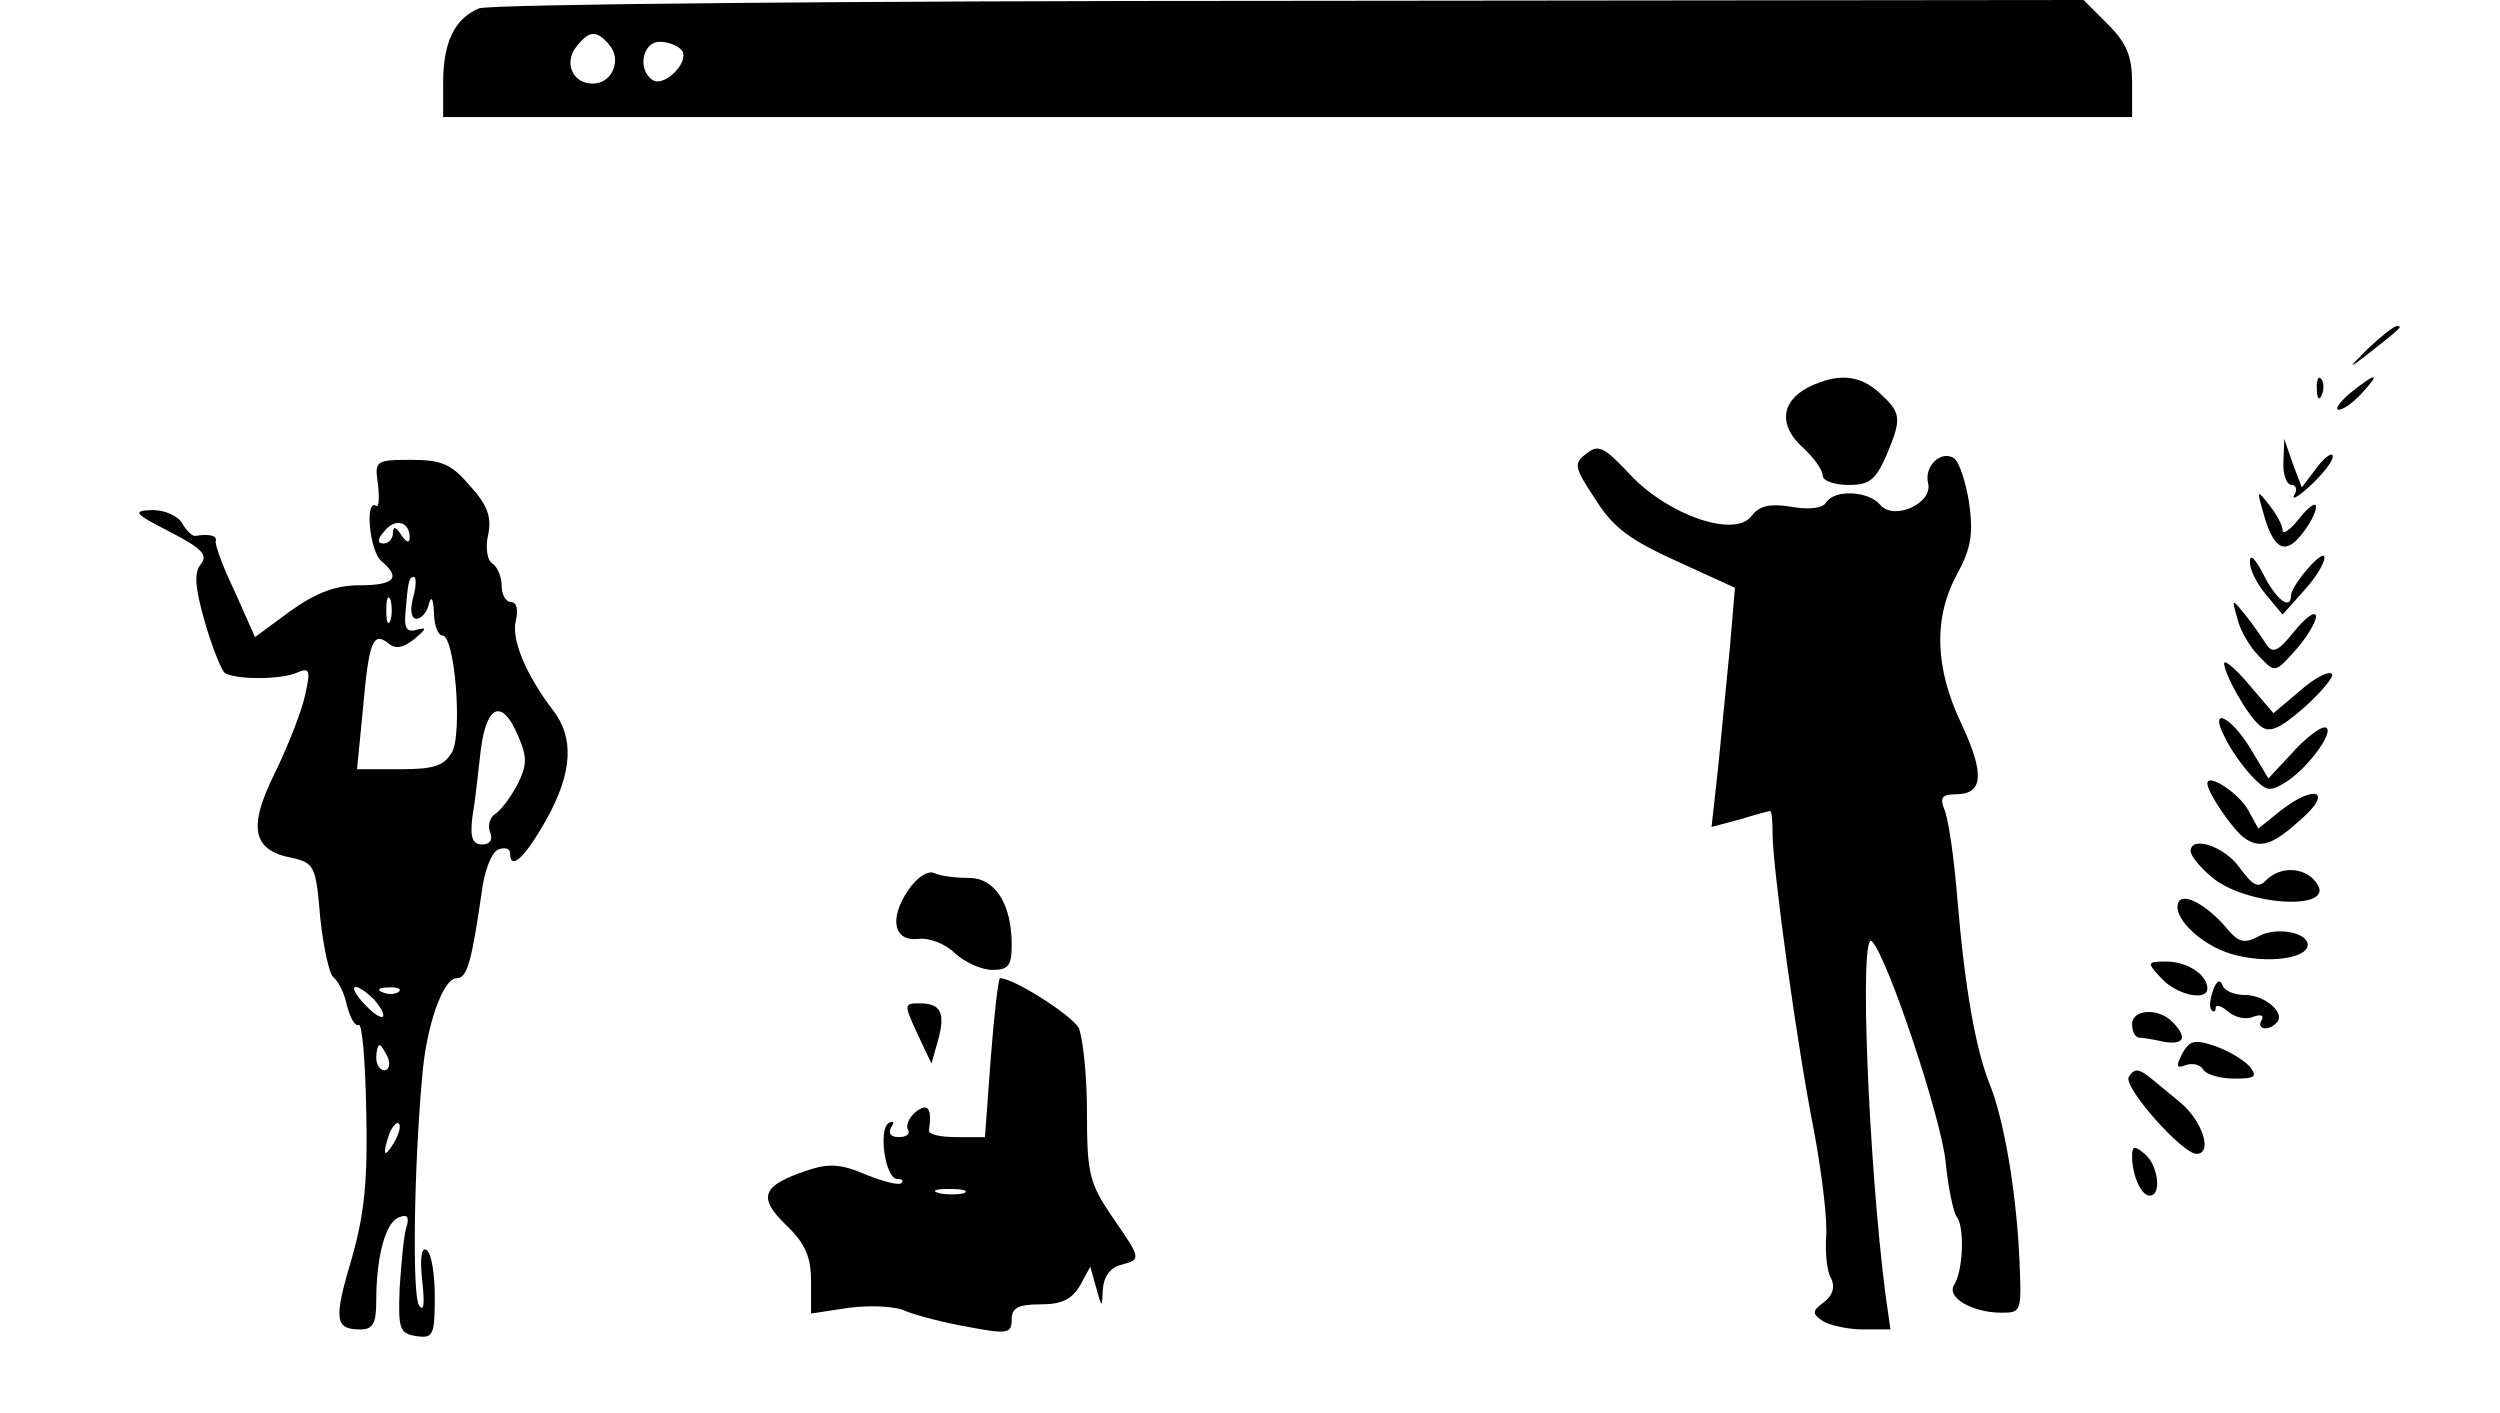<?xml version="1.0" standalone="no"?>
<!DOCTYPE svg PUBLIC "-//W3C//DTD SVG 20010904//EN"
 "http://www.w3.org/TR/2001/REC-SVG-20010904/DTD/svg10.dtd">
<svg version="1.0" xmlns="http://www.w3.org/2000/svg"
 width="299pt" height="169pt" viewBox="0 0 299 169"
 preserveAspectRatio="xMidYMid meet">

<g transform="translate(0,169) scale(0.1,-0.1)"
fill="#000000" stroke="none">
<path d="M573 1680 c-29 -12 -43 -40 -43 -89 l0 -41 1010 0 1010 0 0 41 c0 31
-6 47 -29 70 l-29 29 -949 -1 c-521 0 -958 -4 -970 -9z m156 -44 c15 -18 3
-46 -20 -46 -25 0 -35 26 -19 45 15 19 24 19 39 1z m87 -7 c8 -14 -21 -43 -35
-35 -19 12 -13 46 8 46 11 0 23 -5 27 -11z"/>
<path d="M2832 1273 c-24 -24 -24 -25 -2 -8 42 33 44 35 37 35 -4 0 -19 -12
-35 -27z"/>
<path d="M2163 1227 c-33 -17 -36 -46 -7 -72 13 -12 24 -27 24 -34 0 -6 14
-11 31 -11 25 0 32 6 45 35 19 45 18 51 -8 75 -24 22 -50 24 -85 7z"/>
<path d="M2771 1224 c0 -11 3 -14 6 -6 3 7 2 16 -1 19 -3 4 -6 -2 -5 -13z"/>
<path d="M2811 1220 c-13 -11 -19 -20 -14 -20 6 0 18 9 28 20 23 25 17 25 -14
0z"/>
<path d="M1898 1148 c-16 -12 -16 -16 10 -55 21 -34 42 -49 97 -74 l70 -32 -6
-71 c-4 -39 -10 -103 -14 -143 l-8 -72 34 9 c19 6 35 10 36 10 2 0 3 -12 3
-27 0 -40 29 -253 50 -358 9 -49 16 -106 14 -125 -1 -19 1 -41 6 -49 5 -10 2
-20 -8 -28 -15 -11 -15 -14 -2 -23 8 -5 30 -10 48 -10 l33 0 -6 42 c-20 155
-32 439 -16 422 19 -20 83 -212 88 -264 3 -30 9 -59 13 -65 10 -12 8 -65 -3
-82 -9 -15 22 -33 57 -33 24 0 24 1 21 68 -4 81 -19 166 -36 207 -16 41 -29
112 -38 220 -4 50 -11 98 -16 108 -5 13 -2 17 14 17 33 0 35 24 7 84 -32 67
-34 127 -5 180 17 31 19 49 14 85 -4 25 -12 49 -18 53 -16 10 -36 -10 -31 -30
6 -24 -41 -45 -57 -26 -14 17 -55 19 -65 3 -4 -7 -21 -9 -42 -5 -26 4 -38 1
-47 -11 -20 -27 -100 1 -145 49 -31 33 -38 37 -52 26z"/>
<path d="M2731 1138 c-1 -16 4 -28 10 -28 5 0 7 -6 3 -12 -4 -7 5 -2 19 11 15
14 27 29 27 35 0 6 -9 0 -19 -13 l-18 -24 -11 29 -10 29 -1 -27z"/>
<path d="M452 1111 c2 -17 1 -28 -2 -26 -14 9 -8 -54 6 -66 24 -20 16 -29 -26
-29 -29 0 -52 -9 -83 -31 l-42 -31 -24 54 c-14 29 -24 56 -23 61 2 6 -7 9 -25
6 -3 0 -10 6 -15 15 -5 9 -21 16 -36 16 -24 -1 -22 -4 21 -26 39 -20 46 -28
37 -39 -8 -10 -7 -27 5 -69 9 -31 20 -58 24 -61 14 -8 65 -8 85 0 16 7 18 5
11 -26 -4 -19 -20 -60 -36 -93 -33 -66 -27 -93 20 -102 27 -6 29 -10 34 -72 4
-36 11 -68 16 -71 5 -4 13 -18 16 -34 4 -15 10 -25 14 -23 4 3 8 -43 9 -102 2
-83 -2 -123 -17 -176 -22 -74 -21 -86 10 -86 15 0 19 7 19 34 0 53 11 94 27
100 10 4 13 1 9 -12 -3 -9 -6 -42 -8 -72 -2 -50 0 -55 20 -58 20 -3 22 1 22
47 0 27 -4 53 -10 56 -6 4 -8 -10 -5 -37 3 -28 2 -38 -4 -29 -8 13 -6 164 4
274 5 61 25 117 41 117 13 0 18 20 30 102 3 26 12 49 20 52 8 3 14 1 14 -4 0
-22 17 -7 43 39 32 57 34 99 8 132 -32 42 -50 85 -44 107 3 13 1 22 -6 22 -6
0 -11 9 -11 19 0 11 -5 23 -11 27 -6 3 -9 19 -5 35 4 21 -1 35 -22 58 -22 26
-34 31 -70 31 -43 0 -44 -1 -40 -29z m38 -64 c0 -7 -4 -6 -10 3 -6 10 -10 11
-10 3 0 -7 -5 -13 -11 -13 -8 0 -8 5 1 15 13 16 30 11 30 -8z m4 -72 c-4 -15
-2 -25 4 -25 6 0 13 8 15 18 3 10 5 6 6 -10 0 -16 5 -28 10 -28 15 0 24 -115
12 -139 -10 -17 -21 -21 -63 -21 l-51 0 7 71 c7 81 12 94 30 80 9 -8 18 -6 32
5 14 12 15 14 3 11 -12 -4 -16 1 -14 21 3 36 4 42 10 42 3 0 3 -11 -1 -25z
m-27 -27 c-3 -7 -5 -2 -5 12 0 14 2 19 5 13 2 -7 2 -19 0 -25z m153 -139 c11
-25 10 -35 -1 -57 -8 -15 -19 -30 -26 -35 -7 -4 -10 -14 -7 -22 4 -9 0 -15 -9
-15 -12 0 -15 8 -12 33 3 17 7 53 10 80 7 55 26 62 45 16z m-173 -314 c8 -9
13 -18 11 -21 -3 -2 -13 5 -23 16 -21 23 -11 27 12 5z m30 9 c-3 -3 -12 -4
-19 -1 -8 3 -5 6 6 6 11 1 17 -2 13 -5z m-13 -79 c3 -8 1 -15 -4 -15 -6 0 -10
7 -10 15 0 8 2 15 4 15 2 0 6 -7 10 -15z m7 -102 c-12 -20 -14 -14 -5 12 4 9
9 14 11 11 3 -2 0 -13 -6 -23z"/>
<path d="M2706 1080 c12 -46 26 -55 46 -30 10 12 18 27 18 34 0 6 -9 0 -20
-14 -11 -14 -20 -20 -20 -14 0 5 -7 19 -16 30 -14 18 -15 18 -8 -6z"/>
<path d="M2691 1019 c-1 -9 8 -27 19 -40 l20 -24 25 28 c14 15 25 33 25 40 0
13 -39 -32 -40 -45 0 -19 -18 -5 -33 25 -9 18 -16 25 -16 16z"/>
<path d="M2676 950 c3 -14 15 -34 26 -45 19 -20 19 -20 44 8 13 15 24 33 24
40 -1 7 -12 -1 -26 -18 -20 -25 -26 -27 -34 -15 -5 8 -16 24 -25 35 -16 20
-16 19 -9 -5z"/>
<path d="M2660 897 c0 -13 28 -63 43 -75 11 -9 22 -5 53 22 21 19 36 37 33 40
-4 4 -21 -5 -38 -20 l-32 -27 -29 34 c-16 19 -29 30 -30 26z"/>
<path d="M2661 808 c6 -13 20 -33 31 -45 19 -20 22 -21 44 -7 28 19 59 64 44
64 -6 0 -24 -14 -39 -31 l-28 -30 -21 35 c-24 40 -51 52 -31 14z"/>
<path d="M2640 753 c0 -11 31 -56 44 -65 19 -14 35 -8 68 22 39 34 17 43 -25
10 l-26 -21 -11 20 c-11 22 -50 47 -50 34z"/>
<path d="M2620 672 c0 -5 10 -18 23 -29 39 -37 157 -44 126 -7 -14 17 -41 18
-58 2 -10 -11 -16 -8 -33 15 -18 25 -58 38 -58 19z"/>
<path d="M1086 625 c-23 -34 -17 -61 12 -58 13 2 33 -6 44 -17 12 -11 32 -20
45 -20 19 0 23 5 23 30 0 49 -20 80 -51 80 -15 0 -34 2 -42 6 -8 3 -21 -6 -31
-21z"/>
<path d="M2606 612 c-10 -17 25 -52 63 -63 40 -12 91 -6 91 11 0 15 -38 22
-59 10 -17 -9 -24 -7 -38 10 -23 27 -50 42 -57 32z"/>
<path d="M2585 520 c18 -20 55 -28 55 -12 0 16 -24 32 -49 32 -23 0 -24 -1 -6
-20z"/>
<path d="M1185 425 l-7 -95 -34 0 c-19 0 -33 3 -33 8 4 26 -1 34 -16 22 -8 -7
-12 -16 -9 -21 3 -5 -2 -9 -11 -9 -10 0 -13 5 -9 12 4 6 3 8 -3 5 -13 -8 -4
-67 10 -67 6 0 8 -2 5 -5 -3 -3 -22 2 -42 10 -30 13 -45 14 -71 5 -54 -18 -59
-32 -25 -65 23 -22 30 -38 30 -67 l0 -39 46 7 c25 3 55 2 67 -4 12 -5 46 -14
75 -19 47 -9 52 -8 52 9 0 14 8 18 35 18 25 0 37 6 47 23 l12 22 7 -25 c7 -25
7 -25 8 -2 1 15 9 26 21 29 25 7 26 6 -10 58 -27 40 -30 51 -30 125 0 45 -5
90 -10 101 -9 15 -77 59 -94 59 -2 0 -7 -43 -11 -95z m-32 -162 c-7 -2 -21 -2
-30 0 -10 3 -4 5 12 5 17 0 24 -2 18 -5z"/>
<path d="M2647 506 c-4 -11 -5 -21 -2 -24 3 -3 5 -2 5 3 0 4 7 2 15 -5 8 -7
22 -10 30 -6 9 3 13 2 10 -4 -7 -11 8 -14 18 -3 11 11 -14 33 -38 33 -13 0
-25 5 -27 12 -3 7 -7 5 -11 -6z"/>
<path d="M1097 454 l17 -36 8 28 c9 33 3 44 -22 44 -19 0 -19 -1 -3 -36z"/>
<path d="M2550 465 c0 -8 3 -15 8 -16 4 0 17 -2 30 -5 24 -4 29 5 10 24 -17
17 -48 15 -48 -3z"/>
<path d="M2610 430 c-8 -16 -7 -18 4 -14 8 3 17 1 21 -5 3 -6 20 -11 37 -11
25 0 28 2 19 14 -7 8 -25 19 -42 25 -24 8 -30 7 -39 -9z"/>
<path d="M2546 402 c-7 -12 64 -92 81 -92 20 0 7 40 -20 62 -12 10 -27 22 -34
28 -15 12 -20 13 -27 2z"/>
<path d="M2550 307 c0 -23 11 -47 21 -47 15 0 10 37 -6 50 -12 10 -15 10 -15
-3z"/>
</g>
</svg>
